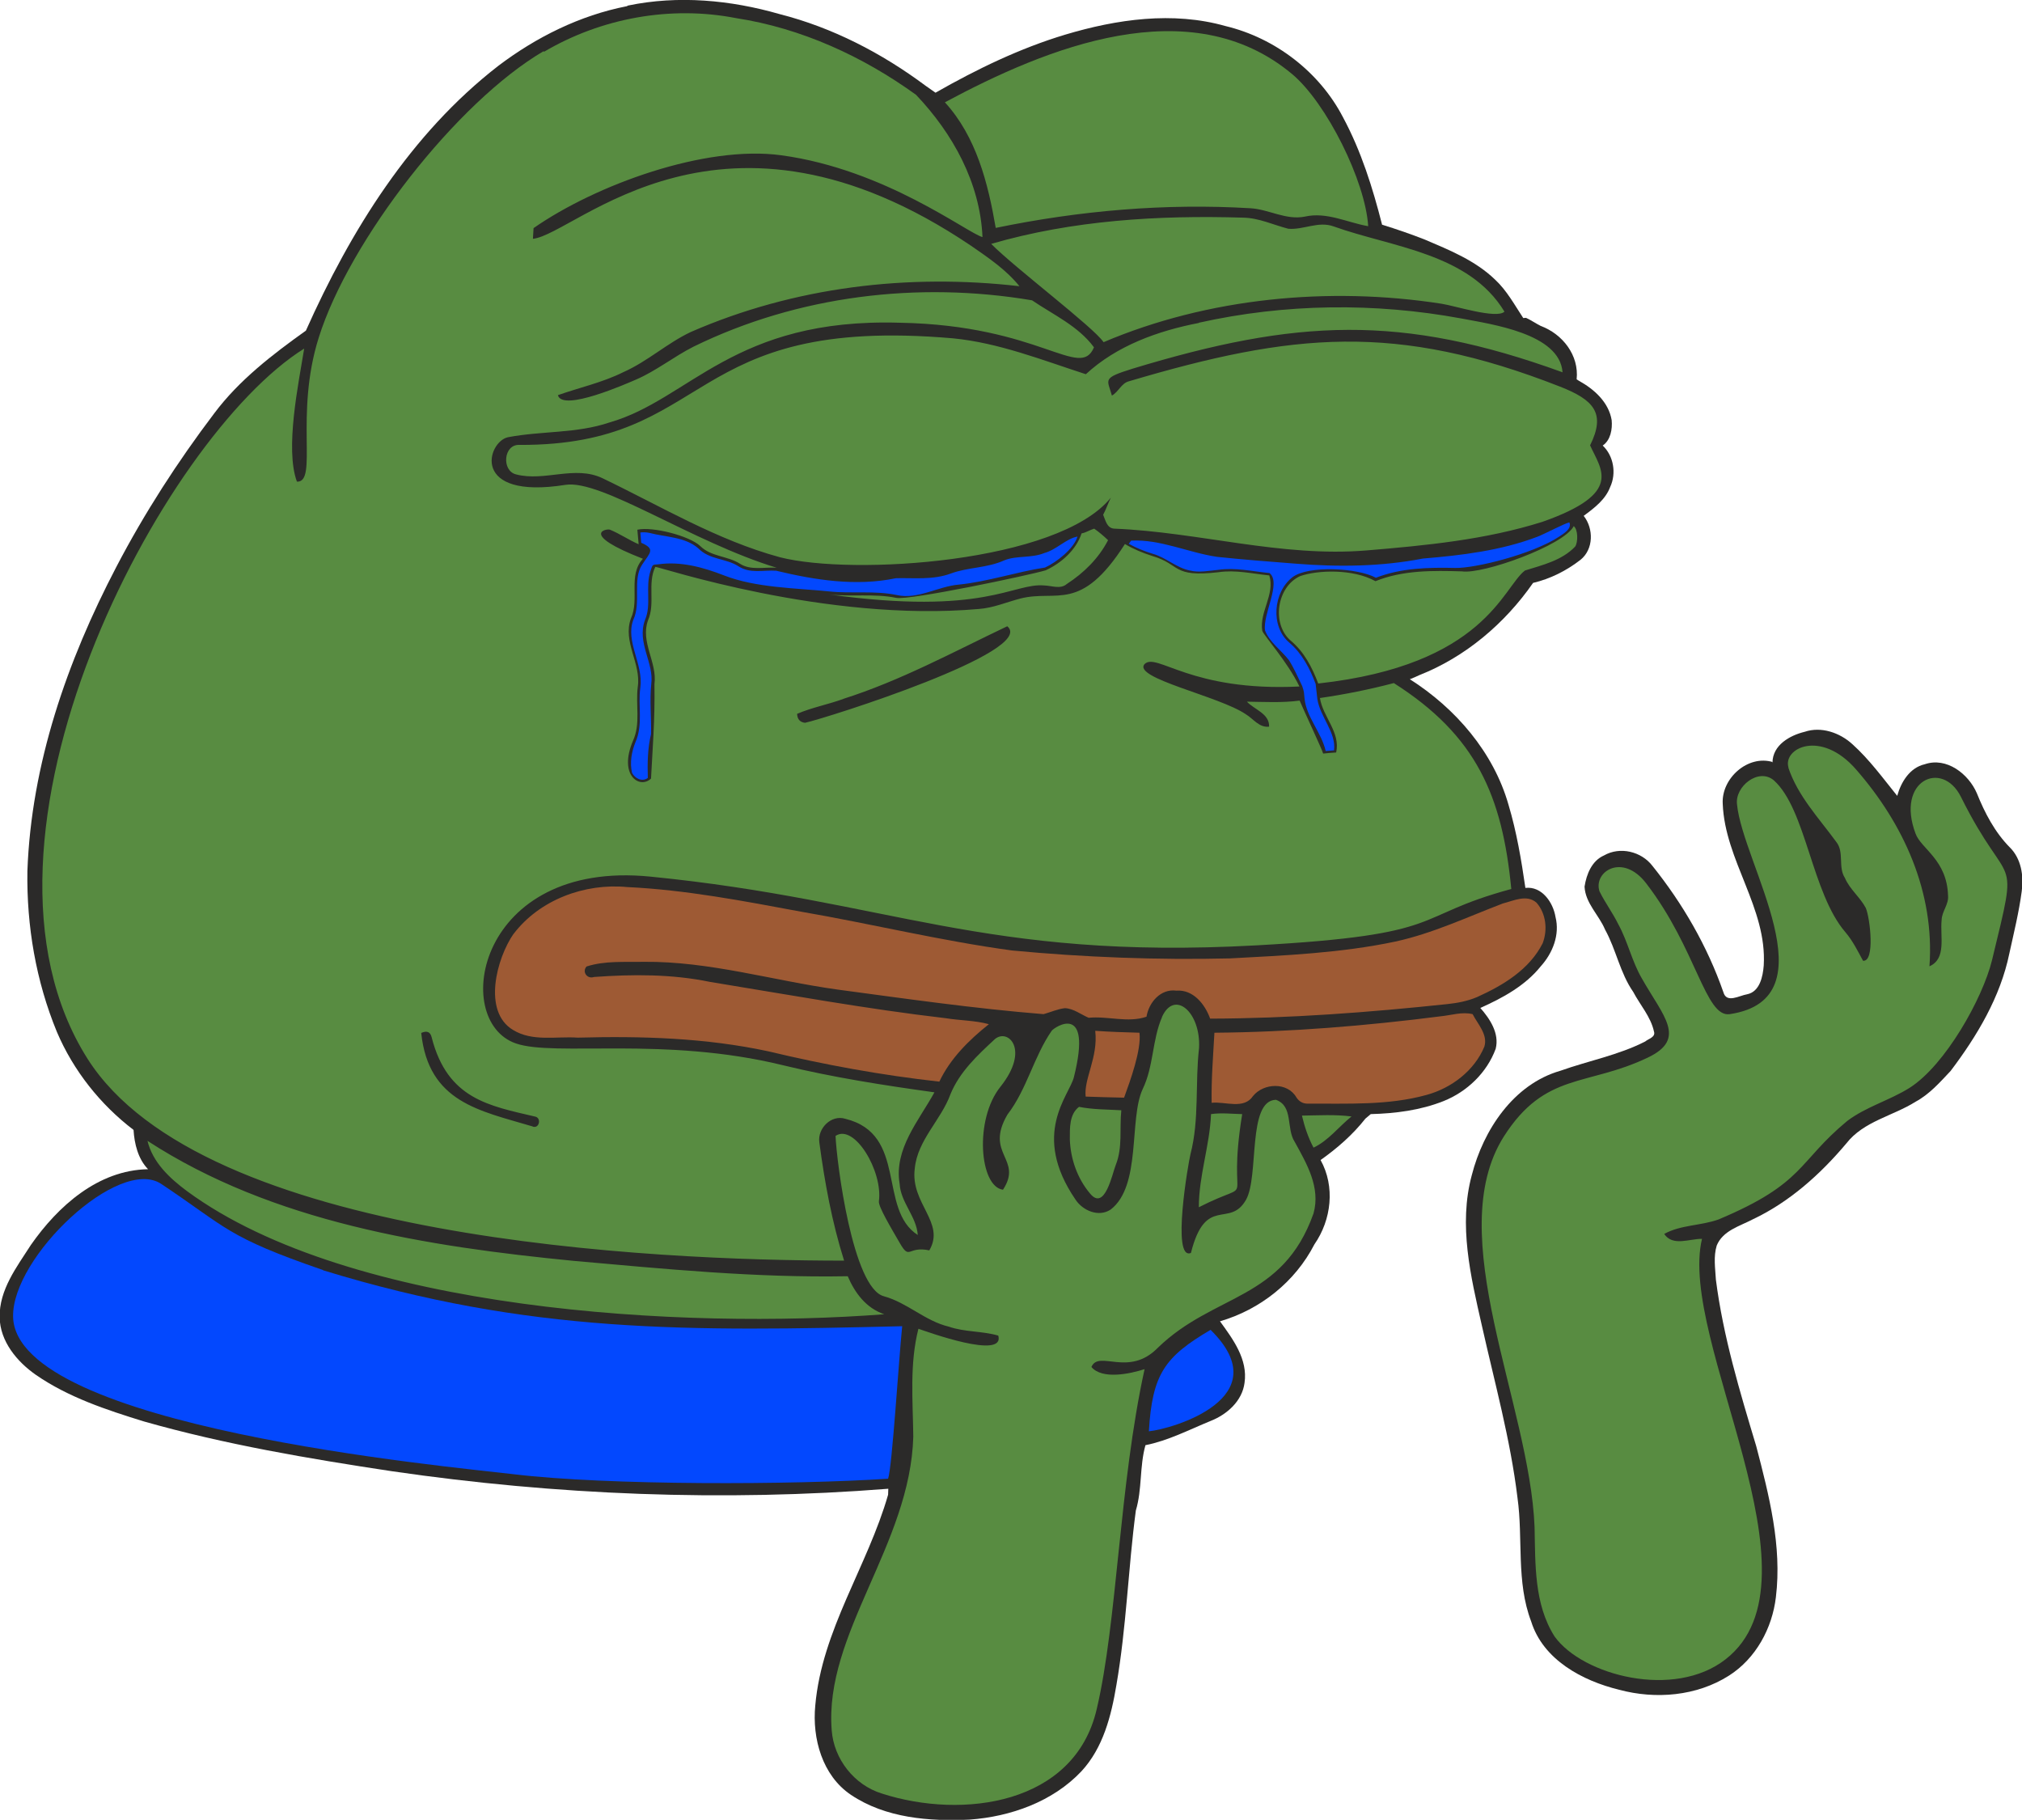 <?xml version="1.0" encoding="UTF-8"?>
<!DOCTYPE svg PUBLIC "-//W3C//DTD SVG 1.1//EN" "http://www.w3.org/Graphics/SVG/1.1/DTD/svg11.dtd">
<!-- Creator: CorelDRAW 2020 (64-Bit) -->
<svg xmlns="http://www.w3.org/2000/svg" xml:space="preserve" width="90.483mm" height="81.427mm" version="1.1" style="shape-rendering:geometricPrecision; text-rendering:geometricPrecision; image-rendering:optimizeQuality; fill-rule:evenodd; clip-rule:evenodd"
viewBox="0 0 9.467 8.52"
 xmlns:xlink="http://www.w3.org/1999/xlink"
 xmlns:xodm="http://www.corel.com/coreldraw/odm/2003">
 <defs>
  <style type="text/css">
   <![CDATA[
    .fil0 {fill:#2B2A29}
    .fil3 {fill:#0348FE;fill-rule:nonzero}
    .fil1 {fill:#588C41;fill-rule:nonzero}
    .fil2 {fill:#9E5A34;fill-rule:nonzero}
   ]]>
  </style>
 </defs>
 <g id="Слой_x0020_1">
  <path class="fil0" d="M2.94 0.026c0.235,-0.049 0.481,-0.026 0.71,0.04 0.248,0.063 0.479,0.183 0.683,0.335l0.047 0.033c0.193,-0.11 0.395,-0.208 0.608,-0.272 0.241,-0.072 0.503,-0.11 0.75,-0.04 0.233,0.056 0.44,0.215 0.55,0.427 0.085,0.158 0.139,0.33 0.183,0.503 0.068,0.021 0.135,0.044 0.201,0.07 0.115,0.049 0.236,0.098 0.328,0.187 0.055,0.051 0.091,0.118 0.132,0.18l0.013 -0.001c0.024,0.011 0.045,0.026 0.069,0.038 0.102,0.038 0.18,0.137 0.168,0.25l0.011 0.007c0.071,0.039 0.139,0.1 0.153,0.184 0.004,0.042 -0.005,0.094 -0.042,0.119 0.051,0.048 0.065,0.13 0.035,0.194 -0.022,0.059 -0.075,0.099 -0.124,0.135 0.047,0.06 0.047,0.156 -0.015,0.206 -0.066,0.051 -0.141,0.089 -0.222,0.108 -0.132,0.19 -0.317,0.347 -0.533,0.432 -0.014,0.007 -0.029,0.013 -0.044,0.019 0.214,0.136 0.392,0.342 0.462,0.588 0.038,0.127 0.06,0.258 0.079,0.389 0.077,-0.009 0.13,0.068 0.141,0.136 0.021,0.083 -0.013,0.169 -0.069,0.231 -0.073,0.091 -0.178,0.148 -0.283,0.195 0.045,0.051 0.09,0.119 0.072,0.191 -0.041,0.112 -0.134,0.201 -0.244,0.245 -0.108,0.043 -0.225,0.058 -0.341,0.061l-0.025 0.021c-0.059,0.075 -0.132,0.139 -0.21,0.194 0.069,0.124 0.051,0.28 -0.029,0.395 -0.09,0.175 -0.253,0.305 -0.442,0.36 0.061,0.084 0.131,0.178 0.115,0.288 -0.011,0.086 -0.083,0.149 -0.16,0.179 -0.1,0.041 -0.198,0.092 -0.304,0.113 -0.028,0.1 -0.015,0.206 -0.045,0.306 -0.036,0.272 -0.044,0.546 -0.091,0.817 -0.024,0.144 -0.062,0.294 -0.164,0.404 -0.134,0.142 -0.331,0.212 -0.523,0.226 -0.189,0.009 -0.394,-0.007 -0.556,-0.116 -0.134,-0.09 -0.182,-0.264 -0.167,-0.418 0.031,-0.354 0.245,-0.652 0.341,-0.987l0.001 -0.028c-0.774,0.061 -1.556,0.03 -2.324,-0.082 -0.39,-0.059 -0.781,-0.125 -1.161,-0.233 -0.175,-0.054 -0.354,-0.113 -0.506,-0.218 -0.089,-0.062 -0.168,-0.157 -0.17,-0.27 -0.002,-0.129 0.08,-0.235 0.146,-0.338 0.127,-0.182 0.315,-0.351 0.549,-0.355 -0.047,-0.048 -0.064,-0.119 -0.068,-0.184 -0.156,-0.119 -0.282,-0.278 -0.359,-0.459 -0.098,-0.238 -0.142,-0.496 -0.138,-0.753 0.018,-0.5 0.186,-0.983 0.416,-1.423 0.132,-0.253 0.287,-0.493 0.459,-0.72 0.116,-0.155 0.272,-0.275 0.429,-0.387 0.209,-0.468 0.49,-0.921 0.9,-1.239 0.178,-0.135 0.383,-0.237 0.603,-0.28zm5.359 3.544c0.001,-0.082 0.081,-0.127 0.151,-0.144 0.077,-0.026 0.164,0.004 0.223,0.058 0.08,0.072 0.143,0.159 0.21,0.242 0.018,-0.065 0.059,-0.132 0.129,-0.148 0.102,-0.035 0.205,0.045 0.244,0.136 0.037,0.092 0.084,0.182 0.154,0.253 0.054,0.053 0.066,0.134 0.056,0.206 -0.013,0.098 -0.037,0.195 -0.058,0.291 -0.042,0.204 -0.151,0.386 -0.275,0.55 -0.05,0.053 -0.099,0.109 -0.164,0.144 -0.106,0.067 -0.243,0.091 -0.324,0.195 -0.122,0.145 -0.267,0.275 -0.439,0.356 -0.061,0.032 -0.139,0.052 -0.168,0.122 -0.016,0.052 -0.007,0.107 -0.004,0.16 0.034,0.266 0.112,0.524 0.189,0.78 0.06,0.23 0.121,0.467 0.092,0.706 -0.017,0.146 -0.094,0.288 -0.22,0.368 -0.151,0.096 -0.343,0.112 -0.514,0.066 -0.172,-0.042 -0.356,-0.14 -0.412,-0.32 -0.071,-0.186 -0.037,-0.387 -0.064,-0.579 -0.033,-0.273 -0.107,-0.539 -0.167,-0.807 -0.052,-0.229 -0.11,-0.47 -0.047,-0.703 0.054,-0.211 0.195,-0.426 0.415,-0.489 0.132,-0.047 0.272,-0.073 0.397,-0.137 0.015,-0.013 0.05,-0.02 0.041,-0.047 -0.015,-0.069 -0.065,-0.124 -0.097,-0.185 -0.062,-0.089 -0.08,-0.198 -0.132,-0.292 -0.029,-0.069 -0.092,-0.123 -0.096,-0.201 0.009,-0.058 0.034,-0.121 0.091,-0.146 0.075,-0.043 0.175,-0.019 0.227,0.049 0.142,0.177 0.257,0.376 0.332,0.591 0.015,0.054 0.074,0.016 0.111,0.01 0.06,-0.012 0.074,-0.084 0.078,-0.135 0.016,-0.269 -0.182,-0.492 -0.192,-0.757 -0.007,-0.119 0.118,-0.231 0.235,-0.195z"/>
  <path class="fil1" d="M8.374 3.594c-0.028,-0.091 0.151,-0.181 0.316,0.008 0.223,0.255 0.369,0.575 0.344,0.922 0.081,-0.036 0.049,-0.139 0.057,-0.217 0.001,-0.04 0.034,-0.073 0.03,-0.114 -0.005,-0.168 -0.126,-0.219 -0.152,-0.29 -0.094,-0.249 0.124,-0.348 0.212,-0.173 0.23,0.463 0.276,0.228 0.146,0.765 -0.044,0.18 -0.219,0.492 -0.386,0.598 -0.094,0.059 -0.203,0.088 -0.292,0.155 -0.234,0.194 -0.198,0.291 -0.602,0.461 -0.083,0.03 -0.178,0.025 -0.255,0.068 0.04,0.06 0.119,0.022 0.177,0.023 -0.114,0.474 0.591,1.593 0.111,1.968 -0.241,0.189 -0.67,0.076 -0.801,-0.106 -0.097,-0.152 -0.09,-0.34 -0.094,-0.513 -0.023,-0.578 -0.435,-1.368 -0.144,-1.828 0.194,-0.304 0.389,-0.233 0.675,-0.37 0.184,-0.088 0.071,-0.194 -0.028,-0.369 -0.047,-0.08 -0.066,-0.173 -0.111,-0.255 -0.026,-0.053 -0.062,-0.101 -0.088,-0.154 -0.03,-0.092 0.108,-0.182 0.219,-0.037 0.236,0.307 0.276,0.629 0.391,0.612 0.481,-0.072 0.06,-0.706 0.034,-0.982 -0.011,-0.083 0.1,-0.173 0.172,-0.113 0.152,0.136 0.177,0.528 0.336,0.712 0.034,0.04 0.057,0.087 0.082,0.133 0.057,0.006 0.033,-0.2 0.013,-0.247 -0.027,-0.051 -0.075,-0.087 -0.098,-0.141 -0.033,-0.051 -0.002,-0.12 -0.04,-0.168 -0.081,-0.111 -0.181,-0.216 -0.225,-0.349zm-5.828 -3.351c0.269,-0.159 0.594,-0.218 0.901,-0.158 0.305,0.047 0.593,0.179 0.842,0.359 0.172,0.181 0.3,0.412 0.311,0.666 -0.071,-0.019 -0.455,-0.317 -0.942,-0.383 -0.357,-0.049 -0.87,0.139 -1.16,0.341 -0.001,0.012 -0.002,0.037 -0.003,0.05 0.201,-0.02 0.883,-0.756 2.052,0.033 0.081,0.056 0.164,0.112 0.226,0.189 -0.521,-0.06 -1.054,0.003 -1.538,0.214 -0.111,0.052 -0.203,0.138 -0.316,0.188 -0.098,0.049 -0.205,0.072 -0.307,0.108 0.02,0.08 0.324,-0.055 0.366,-0.073 0.095,-0.041 0.176,-0.107 0.269,-0.154 0.488,-0.239 1.051,-0.307 1.585,-0.217 0.1,0.068 0.216,0.12 0.29,0.22 -0.065,0.156 -0.251,-0.103 -0.908,-0.115 -0.78,-0.024 -0.985,0.36 -1.361,0.467 -0.153,0.052 -0.318,0.039 -0.475,0.069 -0.097,0.021 -0.179,0.294 0.269,0.223 0.168,-0.027 0.594,0.268 0.989,0.388 -0.057,-0.004 -0.121,0.014 -0.172,-0.019 -0.058,-0.037 -0.135,-0.032 -0.186,-0.083 -0.05,-0.047 -0.222,-0.092 -0.294,-0.076 0.002,0.017 0.004,0.051 0.006,0.068 -0.046,-0.02 -0.088,-0.049 -0.134,-0.068 -0.014,-0.007 -0.149,0.018 0.154,0.136 -0.071,0.077 -0.015,0.19 -0.056,0.279 -0.04,0.109 0.048,0.211 0.032,0.32 -0.011,0.084 0.014,0.172 -0.022,0.252 -0.07,0.163 0.031,0.229 0.084,0.178 0.006,-0.123 0.019,-0.274 0.016,-0.442 0.014,-0.102 -0.067,-0.197 -0.03,-0.299 0.035,-0.08 -0.004,-0.171 0.034,-0.25 0.016,-0.002 0.797,0.261 1.516,0.197 0.067,-0.005 0.129,-0.032 0.194,-0.049 0.171,-0.043 0.281,0.07 0.489,-0.255 0.04,0.024 0.084,0.042 0.128,0.056 0.136,0.04 0.09,0.101 0.31,0.076 0.08,-0.012 0.159,0.007 0.238,0.015 0.027,0.09 -0.047,0.17 -0.033,0.259 0.005,0.02 0.119,0.146 0.174,0.261 -0.51,0.025 -0.668,-0.161 -0.725,-0.105 -0.058,0.066 0.35,0.15 0.474,0.235 0.035,0.021 0.063,0.064 0.109,0.058 0.002,-0.061 -0.068,-0.079 -0.104,-0.117 0.082,0.001 0.165,0.006 0.247,-0.005 0.023,0.054 0.108,0.235 0.11,0.248 0.02,-0.002 0.041,-0.004 0.061,-0.005 0.021,-0.095 -0.062,-0.166 -0.076,-0.255 0.117,-0.017 0.232,-0.04 0.346,-0.07 0.387,0.246 0.508,0.529 0.55,0.964 -0.479,0.13 -0.281,0.214 -1.195,0.264 -1.277,0.07 -1.715,-0.211 -2.837,-0.322 -0.808,-0.08 -0.936,0.675 -0.629,0.781 0.18,0.063 0.695,-0.034 1.25,0.102 0.234,0.057 0.472,0.094 0.71,0.127 -0.073,0.133 -0.19,0.265 -0.163,0.428 0.005,0.088 0.079,0.153 0.085,0.24 -0.188,-0.121 -0.046,-0.472 -0.339,-0.544 -0.066,-0.021 -0.131,0.045 -0.122,0.11 0.025,0.187 0.059,0.373 0.116,0.554 -0.893,0 -3.004,-0.095 -3.543,-0.946 -0.652,-1.031 0.354,-2.912 1.015,-3.324 -0.026,0.161 -0.091,0.469 -0.034,0.623 0.1,0.004 -0.012,-0.312 0.102,-0.674 0.143,-0.456 0.647,-1.104 1.054,-1.342zm-1.856 5.098c0.587,0.382 1.311,0.495 1.995,0.562 0.427,0.038 0.855,0.08 1.284,0.072 0.034,0.079 0.086,0.149 0.171,0.178 -0.934,0.072 -2.498,-0.013 -3.264,-0.576 -0.081,-0.06 -0.162,-0.135 -0.186,-0.237zm4.319 -0.007c0,-0.052 -0.003,-0.117 0.043,-0.152 0.065,0.013 0.132,0.012 0.198,0.016 -0.009,0.085 0.007,0.174 -0.026,0.256 -0.016,0.039 -0.051,0.22 -0.121,0.133 -0.059,-0.07 -0.091,-0.162 -0.094,-0.253zm0.661 -0.118c0.048,-0.007 0.098,-0.001 0.146,-0 -0.077,0.474 0.082,0.291 -0.203,0.436 -0,-0.148 0.051,-0.288 0.057,-0.435zm0.426 0.007c0.077,-0.001 0.155,-0.006 0.232,0.004 -0.06,0.048 -0.108,0.113 -0.178,0.146 -0.025,-0.047 -0.042,-0.098 -0.054,-0.149zm1.272 -2.76c0.021,0.015 0.021,0.076 0.007,0.096 -0.062,0.065 -0.152,0.086 -0.235,0.112 -0.104,0.079 -0.188,0.443 -0.968,0.529 -0.028,-0.075 -0.066,-0.148 -0.128,-0.2 -0.092,-0.078 -0.066,-0.254 0.044,-0.303 0.081,-0.028 0.246,-0.035 0.352,0.024 0.128,-0.052 0.269,-0.05 0.405,-0.046 0.097,0.015 0.476,-0.121 0.523,-0.211zm-2.303 0.034c0.021,-0.004 0.038,-0.016 0.058,-0.022 0.023,0.016 0.044,0.034 0.065,0.054 -0.044,0.085 -0.113,0.153 -0.193,0.205 -0.03,0.026 -0.07,0.008 -0.106,0.007 -0.146,-0.013 -0.277,0.143 -1.008,0.042 0.105,0.012 0.211,-0.005 0.315,0.016 0.06,0.013 0.624,-0.106 0.7,-0.129 0.074,-0.034 0.143,-0.096 0.168,-0.173zm-1.116 0.775c-0.071,0.026 -0.147,0.04 -0.217,0.07 0.001,0.025 0.013,0.039 0.037,0.042 0.101,-0.022 1.089,-0.335 0.947,-0.452 -0.252,0.12 -0.5,0.255 -0.768,0.34zm-1.977 1.564c0.034,0.325 0.274,0.364 0.519,0.437 0.032,0.016 0.046,-0.037 0.016,-0.045 -0.217,-0.051 -0.412,-0.082 -0.486,-0.371 -0.006,-0.026 -0.022,-0.033 -0.049,-0.021zm2.452 -4.357c0.473,-0.254 1.148,-0.532 1.626,-0.132 0.161,0.135 0.343,0.501 0.356,0.712 -0.098,-0.017 -0.194,-0.068 -0.296,-0.045 -0.089,0.018 -0.169,-0.034 -0.255,-0.039 -0.4,-0.024 -0.801,0.011 -1.193,0.092 -0.036,-0.21 -0.091,-0.427 -0.238,-0.588zm0.216 0.663c0.382,-0.111 0.784,-0.135 1.18,-0.123 0.074,0.001 0.142,0.034 0.212,0.052 0.071,0.006 0.141,-0.037 0.212,-0.011 0.273,0.098 0.633,0.124 0.8,0.399 -0.036,0.036 -0.234,-0.028 -0.295,-0.037 -0.528,-0.082 -1.095,-0.027 -1.582,0.18 -0.048,-0.071 -0.418,-0.35 -0.526,-0.46zm0.973 0.369c0.403,-0.09 0.823,-0.095 1.229,-0.02 0.14,0.027 0.461,0.07 0.474,0.252 -0.757,-0.275 -1.248,-0.249 -2.013,-0.017 -0.144,0.045 -0.119,0.048 -0.097,0.126 0.031,-0.017 0.044,-0.058 0.08,-0.067 0.766,-0.227 1.25,-0.276 2.018,0.025 0.158,0.062 0.216,0.124 0.141,0.275 0.051,0.114 0.158,0.224 -0.223,0.358 -0.266,0.084 -0.547,0.111 -0.824,0.134 -0.399,0.033 -0.785,-0.086 -1.181,-0.102 -0.035,-0.002 -0.041,-0.04 -0.052,-0.065 0.014,-0.026 0.023,-0.054 0.036,-0.08 -0.246,0.305 -1.21,0.366 -1.549,0.279 -0.295,-0.08 -0.558,-0.239 -0.831,-0.37 -0.13,-0.062 -0.271,0.017 -0.405,-0.018 -0.069,-0.017 -0.059,-0.143 0.017,-0.138 0.913,0.003 0.763,-0.609 2.029,-0.499 0.215,0.021 0.418,0.102 0.622,0.168 0.145,-0.134 0.338,-0.203 0.529,-0.24zm-0.172 3.249c0.059,-0.128 0.182,-0.02 0.173,0.147 -0.019,0.165 0.002,0.334 -0.04,0.496 -0.01,0.039 -0.09,0.501 0.002,0.463 0.069,-0.274 0.181,-0.113 0.258,-0.249 0.062,-0.11 0.005,-0.465 0.14,-0.468 0.083,0.03 0.047,0.135 0.088,0.197 0.056,0.102 0.122,0.213 0.088,0.335 -0.145,0.409 -0.465,0.373 -0.729,0.629 -0.137,0.14 -0.276,0.008 -0.311,0.09 0.051,0.06 0.181,0.032 0.249,0.01 -0.119,0.542 -0.128,1.184 -0.224,1.591 -0.103,0.448 -0.628,0.518 -1.006,0.396 -0.13,-0.04 -0.225,-0.162 -0.235,-0.296 -0.036,-0.452 0.368,-0.87 0.382,-1.375 -0.002,-0.169 -0.018,-0.34 0.024,-0.505 0.038,0.013 0.406,0.147 0.374,0.032 -0.076,-0.022 -0.157,-0.016 -0.232,-0.042 -0.11,-0.026 -0.194,-0.112 -0.303,-0.142 -0.147,-0.037 -0.222,-0.629 -0.227,-0.751 0.088,-0.059 0.222,0.165 0.203,0.306 -0.004,0.024 0.06,0.13 0.098,0.196 0.048,0.083 0.036,0.012 0.138,0.034 0.077,-0.131 -0.09,-0.219 -0.068,-0.384 0.013,-0.133 0.123,-0.226 0.167,-0.347 0.043,-0.105 0.127,-0.183 0.208,-0.258 0.061,-0.052 0.166,0.048 0.026,0.223 -0.123,0.153 -0.098,0.468 0.012,0.482 0.095,-0.145 -0.088,-0.166 0.021,-0.352 0.091,-0.118 0.123,-0.271 0.207,-0.392 0.012,-0.017 0.193,-0.138 0.104,0.217 -0.021,0.086 -0.203,0.266 0.008,0.574 0.034,0.051 0.108,0.083 0.164,0.046 0.145,-0.111 0.085,-0.424 0.15,-0.564 0.052,-0.107 0.044,-0.23 0.091,-0.338z"/>
  <path class="fil2" d="M5.686 4.835c0.354,-0.003 0.708,-0.032 1.06,-0.077 0.05,-0.005 0.099,-0.022 0.149,-0.01 0.024,0.047 0.072,0.095 0.055,0.152 -0.047,0.113 -0.154,0.194 -0.27,0.226 -0.18,0.05 -0.369,0.04 -0.555,0.041 -0.023,0.001 -0.042,-0.009 -0.055,-0.029 -0.042,-0.073 -0.153,-0.068 -0.203,-0.007 -0.043,0.065 -0.13,0.025 -0.194,0.032 -0.002,-0.11 0.007,-0.219 0.013,-0.328zm-3.282 -0.462c0.122,-0.161 0.334,-0.239 0.532,-0.22 0.274,0.013 0.544,0.065 0.813,0.115 0.331,0.057 0.657,0.137 0.99,0.182 0.339,0.032 0.679,0.045 1.02,0.037 0.259,-0.014 0.52,-0.025 0.775,-0.079 0.174,-0.038 0.337,-0.115 0.502,-0.178 0.051,-0.013 0.112,-0.044 0.158,-0.004 0.045,0.051 0.053,0.127 0.029,0.19 -0.062,0.123 -0.185,0.197 -0.307,0.252 -0.045,0.019 -0.092,0.028 -0.14,0.033 -0.369,0.039 -0.739,0.067 -1.11,0.068 -0.024,-0.067 -0.079,-0.137 -0.158,-0.131 -0.074,-0.01 -0.129,0.055 -0.14,0.122 -0.087,0.03 -0.181,-0.004 -0.271,0.005 -0.037,-0.016 -0.07,-0.043 -0.111,-0.045 -0.035,0.004 -0.067,0.019 -0.1,0.028 -0.323,-0.026 -0.643,-0.072 -0.964,-0.115 -0.303,-0.042 -0.6,-0.133 -0.908,-0.13 -0.089,0.002 -0.182,-0.006 -0.268,0.022 -0.022,0.025 0.003,0.06 0.035,0.049 0.181,-0.013 0.364,-0.014 0.543,0.023 0.368,0.06 0.734,0.127 1.104,0.17 0.067,0.011 0.136,0.01 0.202,0.028 -0.093,0.074 -0.181,0.161 -0.232,0.269 -0.27,-0.03 -0.538,-0.079 -0.801,-0.142 -0.293,-0.063 -0.593,-0.072 -0.892,-0.064 -0.101,-0.007 -0.212,0.02 -0.303,-0.036 -0.144,-0.086 -0.077,-0.336 0.003,-0.451zm2.724 0.453c0.069,0.005 0.138,0.007 0.207,0.009 0.01,0.08 -0.044,0.227 -0.072,0.304 -0.06,-0.001 -0.12,-0.003 -0.18,-0.005 -0.009,-0.084 0.059,-0.183 0.045,-0.307z"/>
  <path class="fil3" d="M1.512 5.947c0.97,0.298 1.71,0.286 2.712,0.262 -0.017,0.169 -0.047,0.66 -0.066,0.714 -0.441,0.029 -1.314,0.032 -1.753,-0.021 -0.312,-0.037 -2.332,-0.221 -2.344,-0.737 -0.006,-0.28 0.496,-0.754 0.694,-0.622 0.309,0.206 0.304,0.247 0.757,0.403zm5.835 -3.501c-0.023,0.005 -0.113,0.053 -0.149,0.067 -0.171,0.065 -0.355,0.087 -0.536,0.102 -0.196,0.038 -0.396,0.04 -0.595,0.024 -0.117,-0.009 -0.257,-0.02 -0.369,-0.032 -0.135,-0.02 -0.265,-0.083 -0.402,-0.076 -0.004,0.005 -0.007,0.01 -0.011,0.015 0.036,0.02 0.074,0.035 0.113,0.047 0.061,0.017 0.111,0.066 0.173,0.078 0.043,0.011 0.089,0.001 0.132,-0.003 0.081,-0.012 0.16,0.007 0.241,0.015 0.057,0.046 -0.033,0.193 -0.021,0.269 0.021,0.055 0.076,0.092 0.112,0.139 0.024,0.038 0.042,0.08 0.062,0.121 0.01,0.029 0.008,0.031 0.011,0.059 0.009,0.087 0.079,0.158 0.099,0.245 0.013,-0.001 0.026,-0.002 0.039,-0.003 0.011,-0.083 -0.065,-0.156 -0.078,-0.24 -0.003,-0.024 -0.005,-0.047 -0.008,-0.071 -0.027,-0.072 -0.064,-0.143 -0.123,-0.193 -0.09,-0.076 -0.076,-0.237 0.015,-0.307 0.074,-0.056 0.307,-0.043 0.39,0.003 0.118,-0.046 0.246,-0.049 0.372,-0.046 0.094,0.002 0.358,-0.064 0.482,-0.144 0.024,-0.016 0.065,-0.039 0.052,-0.069zm-3.152 0.261c-0.187,0.039 -0.378,0.009 -0.561,-0.035 -0.06,-0.004 -0.122,0.015 -0.177,-0.021 -0.059,-0.038 -0.134,-0.029 -0.188,-0.084 -0.062,-0.054 -0.153,-0.052 -0.228,-0.072 -0.014,-0.003 -0.028,-0.004 -0.043,-0.002 0.001,0.016 0.003,0.032 0.004,0.048 0.068,0.03 0.042,0.045 0.004,0.103 -0.046,0.071 -0.003,0.177 -0.041,0.258 -0.038,0.102 0.048,0.207 0.033,0.317 -0.012,0.086 0.014,0.172 -0.023,0.256 -0.018,0.045 -0.027,0.095 -0.016,0.143 0.014,0.027 0.048,0.044 0.074,0.024 -0.002,-0.069 -0.001,-0.138 0.015,-0.205 0.002,-0.077 -0.007,-0.155 0.001,-0.233 0.014,-0.102 -0.069,-0.194 -0.029,-0.302 0.031,-0.071 0,-0.153 0.026,-0.23 0.01,-0.03 0.008,-0.028 0.036,-0.03 0.106,-0.015 0.21,0.014 0.308,0.052 0.148,0.058 0.335,0.059 0.493,0.075 0.105,0.011 0.211,-0.005 0.317,0.017 0.096,0.022 0.193,-0.041 0.289,-0.049 0.137,-0.014 0.268,-0.059 0.404,-0.08 0.054,-0.025 0.134,-0.087 0.152,-0.145 -0.054,0.01 -0.099,0.062 -0.155,0.077 -0.061,0.025 -0.129,0.011 -0.187,0.034 -0.081,0.037 -0.17,0.032 -0.251,0.062 -0.084,0.031 -0.171,0.02 -0.258,0.022zm1.473 3.519c0.323,0.318 -0.178,0.464 -0.289,0.475 0.016,-0.269 0.075,-0.349 0.289,-0.475z"/>
 </g>
</svg>

